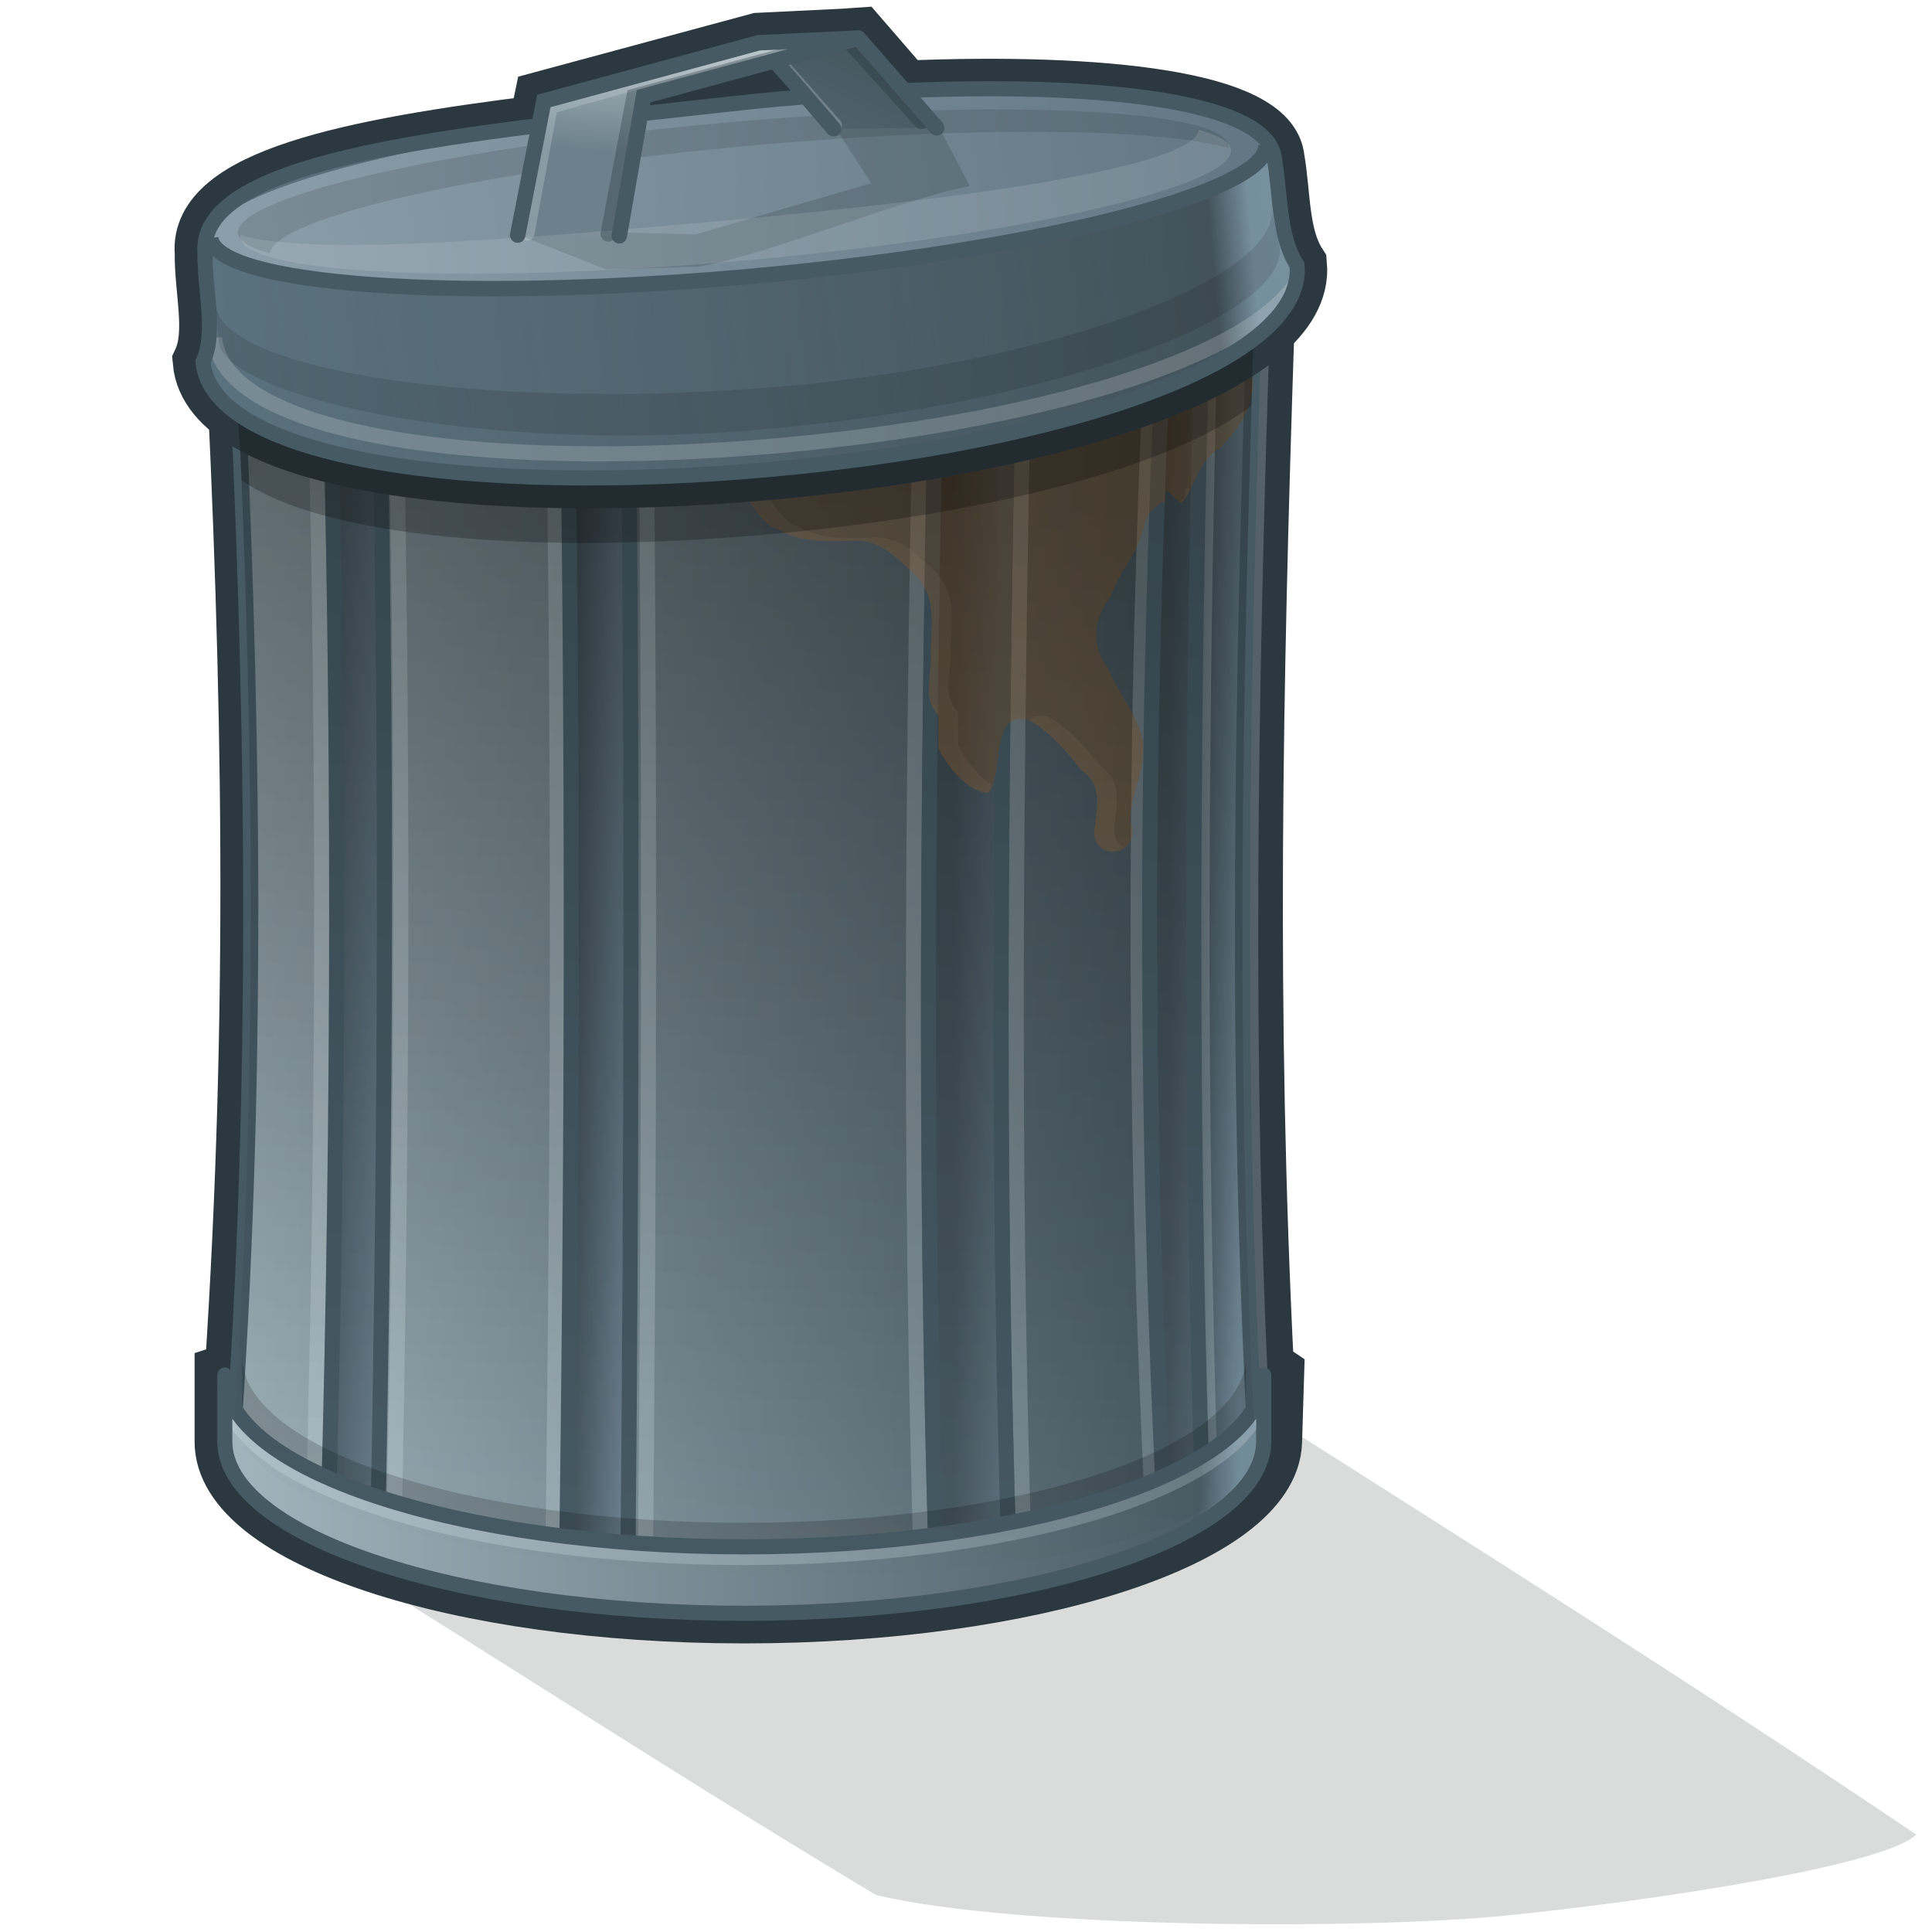 <?xml version="1.0" encoding="UTF-8" standalone="no"?>
<!-- Created with Inkscape (http://www.inkscape.org/) -->
<svg
   xmlns:dc="http://purl.org/dc/elements/1.1/"
   xmlns:cc="http://creativecommons.org/ns#"
   xmlns:rdf="http://www.w3.org/1999/02/22-rdf-syntax-ns#"
   xmlns:svg="http://www.w3.org/2000/svg"
   xmlns="http://www.w3.org/2000/svg"
   xmlns:xlink="http://www.w3.org/1999/xlink"
   xmlns:sodipodi="http://sodipodi.sourceforge.net/DTD/sodipodi-0.dtd"
   xmlns:inkscape="http://www.inkscape.org/namespaces/inkscape"
   width="128"
   height="128"
   id="svg3245"
   sodipodi:version="0.32"
   inkscape:version="0.46"
   version="1.0"
   sodipodi:docname="trash.svg"
   inkscape:output_extension="org.inkscape.output.svg.inkscape">
  <defs
     id="defs3247">
    <linearGradient
       id="linearGradient4538">
      <stop
         style="stop-color:#000000;stop-opacity:0.194;"
         offset="0"
         id="stop4540" />
      <stop
         style="stop-color:#000000;stop-opacity:0;"
         offset="1"
         id="stop4542" />
    </linearGradient>
    <linearGradient
       id="linearGradient4526">
      <stop
         id="stop4528"
         offset="0"
         style="stop-color:#6d8a98;stop-opacity:1;" />
      <stop
         style="stop-color:#44545c;stop-opacity:1;"
         offset="0.961"
         id="stop4530" />
      <stop
         id="stop4532"
         offset="1"
         style="stop-color:#77919f;stop-opacity:1;" />
    </linearGradient>
    <linearGradient
       id="linearGradient4327">
      <stop
         style="stop-color:#4e616a;stop-opacity:1;"
         offset="0"
         id="stop4329" />
      <stop
         style="stop-color:#415259;stop-opacity:1;"
         offset="1"
         id="stop4331" />
    </linearGradient>
    <linearGradient
       id="linearGradient4319">
      <stop
         style="stop-color:#6c818b;stop-opacity:1;"
         offset="0"
         id="stop4321" />
      <stop
         style="stop-color:#b2bec3;stop-opacity:1;"
         offset="1"
         id="stop4323" />
    </linearGradient>
    <linearGradient
       id="linearGradient4170">
      <stop
         style="stop-color:#000000;stop-opacity:0.237;"
         offset="0"
         id="stop4172" />
      <stop
         style="stop-color:#000000;stop-opacity:0;"
         offset="1"
         id="stop4174" />
    </linearGradient>
    <linearGradient
       id="linearGradient4084">
      <stop
         style="stop-color:#697f8c;stop-opacity:1;"
         offset="0"
         id="stop4086" />
      <stop
         style="stop-color:#495962;stop-opacity:1;"
         offset="1"
         id="stop4088" />
    </linearGradient>
    <linearGradient
       id="linearGradient4076">
      <stop
         style="stop-color:#8b9faa;stop-opacity:1;"
         offset="0"
         id="stop4078" />
      <stop
         style="stop-color:#617884;stop-opacity:1;"
         offset="1"
         id="stop4080" />
    </linearGradient>
    <linearGradient
       id="linearGradient3889">
      <stop
         style="stop-color:#a2b5bd;stop-opacity:1;"
         offset="0"
         id="stop3891" />
      <stop
         id="stop3897"
         offset="0.961"
         style="stop-color:#4b5d66;stop-opacity:1;" />
      <stop
         style="stop-color:#77919f;stop-opacity:1;"
         offset="1"
         id="stop3893" />
    </linearGradient>
    <linearGradient
       inkscape:collect="always"
       xlink:href="#linearGradient3889"
       id="linearGradient3956"
       gradientUnits="userSpaceOnUse"
       x1="18.969"
       y1="65.047"
       x2="81.134"
       y2="65.047"
       gradientTransform="matrix(1.079,0,0,1.079,-5.478,-5.296)" />
    <linearGradient
       inkscape:collect="always"
       xlink:href="#linearGradient4526"
       id="linearGradient3964"
       gradientUnits="userSpaceOnUse"
       x1="18.969"
       y1="65.047"
       x2="81.134"
       y2="65.047"
       gradientTransform="matrix(1.102,-9.7330725e-2,9.7384129e-2,1.102,-8.773,-2.174)" />
    <linearGradient
       inkscape:collect="always"
       xlink:href="#linearGradient3889"
       id="linearGradient3972"
       gradientUnits="userSpaceOnUse"
       x1="18.969"
       y1="65.047"
       x2="81.134"
       y2="65.047"
       gradientTransform="matrix(1.079,0,0,1.079,-5.478,-6.697)" />
    <filter
       inkscape:collect="always"
       id="filter4067"
       x="-0.057"
       width="1.114"
       y="-0.18"
       height="1.359">
      <feGaussianBlur
         inkscape:collect="always"
         stdDeviation="2.459"
         id="feGaussianBlur4069" />
    </filter>
    <linearGradient
       inkscape:collect="always"
       xlink:href="#linearGradient4076"
       id="linearGradient4082"
       x1="20.203"
       y1="96.812"
       x2="82.075"
       y2="96.812"
       gradientUnits="userSpaceOnUse" />
    <linearGradient
       inkscape:collect="always"
       xlink:href="#linearGradient4084"
       id="linearGradient4104"
       gradientUnits="userSpaceOnUse"
       x1="28.254"
       y1="60.588"
       x2="23.99"
       y2="60.588"
       gradientTransform="matrix(1.079,0,0,1.079,-5.478,-6.697)" />
    <linearGradient
       inkscape:collect="always"
       xlink:href="#linearGradient4084"
       id="linearGradient4106"
       gradientUnits="userSpaceOnUse"
       x1="43.104"
       y1="67.179"
       x2="40.355"
       y2="67.179"
       gradientTransform="matrix(1.079,0,0,1.079,-5.478,-6.697)" />
    <linearGradient
       inkscape:collect="always"
       xlink:href="#linearGradient4084"
       id="linearGradient4108"
       gradientUnits="userSpaceOnUse"
       x1="66.283"
       y1="65.693"
       x2="61.638"
       y2="65.693"
       gradientTransform="matrix(1.079,0,0,1.079,-3.32,-6.697)" />
    <linearGradient
       inkscape:collect="always"
       xlink:href="#linearGradient4084"
       id="linearGradient4110"
       gradientUnits="userSpaceOnUse"
       x1="82.04"
       y1="65.336"
       x2="76.08"
       y2="65.336"
       gradientTransform="matrix(0.719,0,0,1.079,22.739,-6.697)" />
    <filter
       inkscape:collect="always"
       id="filter4164">
      <feGaussianBlur
         inkscape:collect="always"
         stdDeviation="0.311"
         id="feGaussianBlur4166" />
    </filter>
    <linearGradient
       inkscape:collect="always"
       xlink:href="#linearGradient4170"
       id="linearGradient4176"
       x1="50.86"
       y1="34.297"
       x2="50.86"
       y2="101.573"
       gradientUnits="userSpaceOnUse"
       gradientTransform="matrix(1.079,0,0,1.079,-5.478,-6.697)" />
    <filter
       inkscape:collect="always"
       id="filter4200">
      <feGaussianBlur
         inkscape:collect="always"
         stdDeviation="0.298"
         id="feGaussianBlur4202" />
    </filter>
    <filter
       inkscape:collect="always"
       id="filter4257"
       x="-0.022"
       width="1.044"
       y="-0.135"
       height="1.27">
      <feGaussianBlur
         inkscape:collect="always"
         stdDeviation="0.598"
         id="feGaussianBlur4259" />
    </filter>
    <filter
       inkscape:collect="always"
       id="filter4282"
       x="-0.019"
       width="1.037"
       y="-0.204"
       height="1.409">
      <feGaussianBlur
         inkscape:collect="always"
         stdDeviation="0.471"
         id="feGaussianBlur4284" />
    </filter>
    <linearGradient
       inkscape:collect="always"
       xlink:href="#linearGradient4319"
       id="linearGradient4325"
       x1="41.226"
       y1="14.46"
       x2="42.553"
       y2="7.273"
       gradientUnits="userSpaceOnUse"
       gradientTransform="matrix(0.996,-8.7982809e-2,8.7982809e-2,0.996,-1.736,4.593)" />
    <linearGradient
       inkscape:collect="always"
       xlink:href="#linearGradient4327"
       id="linearGradient4333"
       x1="57.49"
       y1="13.876"
       x2="60.613"
       y2="8.92"
       gradientUnits="userSpaceOnUse"
       gradientTransform="matrix(1.075,-9.4943911e-2,9.4952972e-2,1.075,-7.352,-1.741)" />
    <filter
       inkscape:collect="always"
       id="filter4357">
      <feGaussianBlur
         inkscape:collect="always"
         stdDeviation="0.186"
         id="feGaussianBlur4359" />
    </filter>
    <filter
       inkscape:collect="always"
       id="filter4411">
      <feGaussianBlur
         inkscape:collect="always"
         stdDeviation="0.121"
         id="feGaussianBlur4413" />
    </filter>
    <filter
       inkscape:collect="always"
       id="filter4470">
      <feGaussianBlur
         inkscape:collect="always"
         stdDeviation="0.307"
         id="feGaussianBlur4472" />
    </filter>
    <filter
       inkscape:collect="always"
       id="filter4522"
       x="-0.053"
       width="1.105"
       y="-0.248"
       height="1.496">
      <feGaussianBlur
         inkscape:collect="always"
         stdDeviation="1.372"
         id="feGaussianBlur4524" />
    </filter>
    <linearGradient
       inkscape:collect="always"
       xlink:href="#linearGradient4170"
       id="linearGradient4534"
       gradientUnits="userSpaceOnUse"
       x1="50.86"
       y1="34.297"
       x2="42.728"
       y2="102.922"
       gradientTransform="matrix(1.079,0,0,1.079,-5.478,-6.697)" />
    <linearGradient
       inkscape:collect="always"
       xlink:href="#linearGradient4538"
       id="linearGradient4544"
       x1="12.522"
       y1="31.385"
       x2="86.299"
       y2="18.303"
       gradientUnits="userSpaceOnUse"
       gradientTransform="matrix(1.079,0,0,1.079,-5.478,-6.697)" />
    <filter
       inkscape:collect="always"
       id="filter4596">
      <feGaussianBlur
         inkscape:collect="always"
         stdDeviation="0.082"
         id="feGaussianBlur4598" />
    </filter>
    <filter
       inkscape:collect="always"
       id="filter4677">
      <feGaussianBlur
         inkscape:collect="always"
         stdDeviation="0.297"
         id="feGaussianBlur4679" />
    </filter>
  </defs>
  <sodipodi:namedview
     id="base"
     pagecolor="#ffffff"
     bordercolor="#666666"
     borderopacity="1.0"
     inkscape:pageopacity="0.0"
     inkscape:pageshadow="2"
     inkscape:zoom="0.5"
     inkscape:cx="-310.13426"
     inkscape:cy="281.557"
     inkscape:document-units="px"
     inkscape:current-layer="layer3"
     showgrid="false"
     inkscape:window-width="1440"
     inkscape:window-height="825"
     inkscape:window-x="0"
     inkscape:window-y="25"
     showguides="true"
     inkscape:guide-bbox="true" />
  <g
     inkscape:groupmode="layer"
     id="layer3"
     inkscape:label="shadow"
     style="display:inline">
    <path
       style="opacity:1;fill:#060708;fill-opacity:0.146;fill-rule:evenodd;stroke:none;stroke-width:1;stroke-linecap:butt;stroke-linejoin:miter;marker:none;marker-start:none;marker-mid:none;marker-end:none;stroke-miterlimit:4;stroke-dasharray:none;stroke-dashoffset:0;stroke-opacity:1;visibility:visible;display:inline;overflow:visible;filter:url(#filter4067);enable-background:accumulate"
       d="M 97.651,124.254 C 88.852,125.164 67.571,125.082 58.872,122.989 C 44.997,114.562 31.639,105.59 17.759,97.068 C 19.514,89.186 76.996,92.218 83.122,93.232 C 97.421,102.459 108.647,109.6 122.741,119.221 C 120.813,121.128 107.152,123.271 97.651,124.254 z"
       id="path3978"
       sodipodi:nodetypes="cccccs"
       transform="matrix(1.079,0,0,1.064,-5.478,-5.306)" />
  </g>
  <g
     inkscape:label="main"
     inkscape:groupmode="layer"
     id="layer1"
     style="display:inline">
    <path
       style="opacity:1;fill:none;fill-opacity:1;fill-rule:evenodd;stroke:#2b383f;stroke-width:4;stroke-linecap:butt;stroke-linejoin:miter;marker:none;marker-start:none;marker-mid:none;marker-end:none;stroke-miterlimit:4;stroke-dasharray:none;stroke-dashoffset:0;stroke-opacity:1;visibility:visible;display:inline;overflow:visible;enable-background:accumulate"
       d="M 15.533,21.664 C 16.757,45.562 17.133,66.979 15.566,90.878 L 14.892,91.098 L 14.892,95.516 C 14.892,101.799 30.293,106.88 49.292,106.88 C 68.291,106.88 84.074,101.797 84.266,95.516 L 84.401,91.098 L 83.726,90.644 C 82.547,66.996 82.965,45.706 83.76,21.664"
       id="path4555"
       sodipodi:nodetypes="ccccssccc" />
    <path
       style="opacity:1;fill:url(#linearGradient4104);fill-opacity:1;fill-rule:evenodd;stroke:none;stroke-width:1;stroke-linecap:butt;stroke-linejoin:miter;marker:none;marker-start:none;marker-mid:none;marker-end:none;stroke-miterlimit:4;stroke-dasharray:none;stroke-dashoffset:0;stroke-opacity:1;visibility:visible;display:inline;overflow:visible;enable-background:accumulate"
       d="M 21.199,23.552 L 21.199,98.702 C 22.745,99.779 24.959,100.75 27.674,101.568 L 27.674,25.609 L 21.199,23.552 z"
       id="path4102" />
    <path
       style="opacity:1;fill:url(#linearGradient4110);fill-opacity:1;fill-rule:evenodd;stroke:none;stroke-width:1;stroke-linecap:butt;stroke-linejoin:miter;marker:none;marker-start:none;marker-mid:none;marker-end:none;stroke-miterlimit:4;stroke-dasharray:none;stroke-dashoffset:0;stroke-opacity:1;visibility:visible;display:inline;overflow:visible;enable-background:accumulate"
       d="M 79.78,21.866 L 74.789,21.731 L 74.856,100.995 C 76.934,99.882 79.118,98.553 79.848,97.083 L 79.78,21.866 z"
       id="path4100"
       sodipodi:nodetypes="ccccc" />
    <path
       style="opacity:1;fill:url(#linearGradient4106);fill-opacity:1;fill-rule:evenodd;stroke:none;stroke-width:1;stroke-linecap:butt;stroke-linejoin:miter;marker:none;marker-start:none;marker-mid:none;marker-end:none;stroke-miterlimit:4;stroke-dasharray:none;stroke-dashoffset:0;stroke-opacity:1;visibility:visible;display:inline;overflow:visible;enable-background:accumulate"
       d="M 36.139,25.913 L 36.139,103.356 C 38.192,103.651 40.34,103.911 42.614,104.064 L 42.614,25.98 L 36.139,25.913 z"
       id="path4098"
       sodipodi:nodetypes="ccccc" />
    <path
       style="opacity:1;fill:url(#linearGradient4108);fill-opacity:1;fill-rule:evenodd;stroke:none;stroke-width:1;stroke-linecap:butt;stroke-linejoin:miter;marker:none;marker-start:none;marker-mid:none;marker-end:none;stroke-miterlimit:4;stroke-dasharray:none;stroke-dashoffset:0;stroke-opacity:1;visibility:visible;display:inline;overflow:visible;enable-background:accumulate"
       d="M 68.28,21.933 L 61.804,21.967 L 60.59,103.659 C 62.883,103.412 66.208,103.144 68.212,102.749 L 68.28,21.933 z"
       id="path3930"
       sodipodi:nodetypes="ccccc" />
    <path
       style="opacity:1;fill:url(#linearGradient3972);fill-opacity:1;fill-rule:evenodd;stroke:none;stroke-width:1;stroke-linecap:butt;stroke-linejoin:miter;marker:none;marker-start:none;marker-mid:none;marker-end:none;stroke-miterlimit:4;stroke-dasharray:none;stroke-dashoffset:0;stroke-opacity:1;visibility:visible;display:inline;overflow:visible;enable-background:accumulate"
       d="M 15.533,21.664 C 16.771,45.831 17.161,69.999 15.533,94.167 L 21.764,99.753 C 22.466,73.74 22.514,47.727 21.764,21.714 L 15.533,21.664 z M 25.034,21.605 C 25.676,48.085 25.551,74.566 25.034,101.046 L 37.522,104.621 C 37.917,76.837 37.997,49.158 37.522,21.664 L 25.034,21.605 z M 41.588,21.664 C 41.913,49.983 41.843,77.711 41.588,105.16 L 62.06,104.655 C 61.193,77.043 61.485,49.431 62.06,21.819 L 41.588,21.664 z M 66.863,21.664 C 66.303,49.113 65.985,76.515 66.863,103.677 L 77.15,100.459 C 75.822,74.194 75.861,47.929 77.15,21.664 L 66.863,21.664 z M 79.636,21.664 C 78.985,47.177 78.836,72.691 79.636,98.204 L 83.085,94.167 C 81.853,70.246 82.281,45.992 83.085,21.664 L 79.636,21.664 z"
       id="path3345"
       sodipodi:nodetypes="ccccccccccccccccccccccccc" />
    <path
       style="opacity:1;fill:url(#linearGradient4176);fill-opacity:1;fill-rule:evenodd;stroke:none;stroke-width:1;stroke-linecap:butt;stroke-linejoin:miter;marker:none;marker-start:none;marker-mid:none;marker-end:none;stroke-miterlimit:4;stroke-dasharray:none;stroke-dashoffset:0;stroke-opacity:1;visibility:visible;overflow:visible;enable-background:accumulate"
       d="M 83.085,94.167 C 87.529,108.454 17.661,107.066 15.533,94.167 C 17.161,69.999 16.771,45.831 15.533,21.664 L 83.085,21.664 C 82.281,45.992 81.853,70.246 83.085,94.167 z"
       id="path4168"
       sodipodi:nodetypes="ccccc" />
    <path
       sodipodi:nodetypes="cccccccccccccccccc"
       id="path4112"
       d="M 83.63,94.167 C 82.398,70.246 82.827,45.992 83.63,21.664 M 76.384,100.459 C 75.057,74.194 75.095,47.929 76.384,21.664 M 61.063,104.693 C 60.197,77.081 60.489,49.469 61.063,21.857 M 36.602,104.775 C 36.997,76.991 37.078,49.312 36.602,21.818 M 20.767,99.753 C 21.47,73.74 21.518,47.727 20.767,21.714 M 80.181,21.664 C 79.53,47.177 79.381,72.691 80.181,98.204 M 67.871,21.664 C 67.31,49.113 66.993,76.515 67.871,103.677 M 42.75,21.664 C 43.075,49.983 43.005,77.711 42.75,105.16 M 26.118,21.605 C 26.761,48.085 26.636,74.566 26.118,101.046"
       style="opacity:1;fill:none;fill-opacity:1;fill-rule:evenodd;stroke:#edfcff;stroke-width:1;stroke-linecap:butt;stroke-linejoin:miter;marker:none;marker-start:none;marker-mid:none;marker-end:none;stroke-miterlimit:4;stroke-dasharray:none;stroke-dashoffset:0;stroke-opacity:0.213;visibility:visible;display:inline;overflow:visible;enable-background:accumulate" />
    <path
       sodipodi:nodetypes="cccccccccccccccccccc"
       id="path4114"
       d="M 83.085,94.167 C 81.853,70.246 82.281,45.992 83.085,21.664 M 77.15,100.459 C 75.822,74.194 75.861,47.929 77.15,21.664 M 62.06,104.655 C 61.193,77.043 61.485,49.431 62.06,21.819 M 37.522,104.621 C 37.917,76.837 37.997,49.158 37.522,21.664 M 21.764,99.753 C 22.466,73.74 22.514,47.727 21.764,21.714 M 79.636,21.664 C 78.985,47.177 78.836,72.691 79.636,98.204 M 66.863,21.664 C 66.303,49.113 65.985,76.515 66.863,103.677 M 41.588,21.664 C 41.913,49.983 41.843,77.711 41.588,105.16 M 25.034,21.605 C 25.676,48.085 25.551,74.566 25.034,101.046 M 15.533,21.664 C 16.771,45.831 17.161,69.999 15.533,94.167"
       style="opacity:1;fill:none;fill-opacity:1;fill-rule:evenodd;stroke:#465a64;stroke-width:1;stroke-linecap:butt;stroke-linejoin:miter;marker:none;marker-start:none;marker-mid:none;marker-end:none;stroke-miterlimit:4;stroke-dasharray:none;stroke-dashoffset:0;stroke-opacity:1;visibility:visible;overflow:visible;enable-background:accumulate" />
    <path
       style="opacity:1;fill:#000000;fill-opacity:0.179;fill-rule:evenodd;stroke:none;stroke-width:1;stroke-linecap:butt;stroke-linejoin:round;marker:none;marker-start:none;marker-mid:none;marker-end:none;stroke-miterlimit:10;stroke-dasharray:none;stroke-dashoffset:0;stroke-opacity:1;visibility:visible;display:inline;overflow:visible;filter:url(#filter4200);enable-background:accumulate"
       d="M 19.948,89.513 L 19.948,93.455 C 19.948,99.083 33.738,103.651 50.75,103.651 C 67.763,103.651 81.583,99.083 81.583,93.455 L 81.583,89.513 C 81.583,95.14 67.763,99.708 50.75,99.708 C 33.738,99.708 19.948,95.14 19.948,89.513 z"
       id="path4178"
       sodipodi:nodetypes="ccsccsc"
       transform="matrix(1.079,0,0,1.079,-5.478,-6.697)" />
    <path
       style="fill:#a55100;fill-opacity:0.262;fill-rule:evenodd;stroke:none;stroke-width:1px;stroke-linecap:butt;stroke-linejoin:miter;stroke-opacity:1"
       d="M 45.496,21.929 C 45.109,25.173 49.667,34.809 51.487,35.036 C 52.996,35.939 54.751,35.878 56.444,35.831 C 58.231,35.662 59.533,37.032 60.725,38.183 C 62.022,39.665 61.737,41.258 61.653,43.262 C 61.776,44.697 61.052,46.233 62.17,47.393 L 62.163,49.569 C 62.558,50.445 63.999,52.5 65.49,52.52 C 66.543,51.327 65.538,47.028 68.115,47.692 C 69.573,48.441 70.714,49.857 71.706,51.092 C 73.094,52.031 72.645,53.455 72.479,55.248 C 72.727,57.249 75.602,56.524 74.921,54.555 C 74.771,52.871 75.86,51.202 75.739,49.422 C 75.61,47.51 74.054,46.04 73.362,44.179 C 72.241,42.749 72.493,40.817 73.605,39.481 C 74.16,37.81 75.506,36.528 75.807,34.753 C 76.051,33.94 76.719,33.34 77.209,33.22 C 77.201,33.099 77.226,32.623 77.231,32.522 C 77.417,32.504 78.103,33.314 78.263,33.272 C 78.866,33.114 79.312,30.463 80.807,29.713 C 82.131,28.367 83.283,26.692 82.935,24.712 C 82.854,23.791 83.076,22.424 82.39,21.769"
       id="path3880"
       sodipodi:nodetypes="ccccccccccccscccccsccc" />
    <path
       style="opacity:1;fill:url(#linearGradient3956);fill-opacity:1;fill-rule:evenodd;stroke:none;stroke-width:1;stroke-linecap:butt;stroke-linejoin:round;marker:none;marker-start:none;marker-mid:none;marker-end:none;stroke-miterlimit:10;stroke-dasharray:none;stroke-dashoffset:0;stroke-opacity:1;visibility:visible;display:inline;overflow:visible;enable-background:accumulate"
       d="M 14.894,91.097 L 14.894,95.5 C 14.894,101.783 30.293,106.884 49.292,106.884 C 68.291,106.884 83.724,101.783 83.724,95.5 L 83.724,91.097 C 83.724,97.381 68.291,102.482 49.292,102.482 C 30.293,102.482 14.894,97.381 14.894,91.097 z"
       id="path3959"
       sodipodi:nodetypes="ccsccsc" />
    <path
       style="opacity:1;fill:none;fill-opacity:1;fill-rule:evenodd;stroke:#edfcff;stroke-width:1;stroke-linecap:butt;stroke-linejoin:miter;marker:none;marker-start:none;marker-mid:none;marker-end:none;stroke-miterlimit:4;stroke-dasharray:none;stroke-dashoffset:0;stroke-opacity:0.213;visibility:visible;display:inline;overflow:visible;enable-background:accumulate"
       d="M 83.724,91.806 C 83.724,98.09 68.291,103.19 49.292,103.19 C 30.293,103.19 14.894,98.09 14.894,91.806"
       id="path4118"
       sodipodi:nodetypes="csc" />
    <path
       sodipodi:nodetypes="ccsccsc"
       id="path4116"
       d="M 14.894,91.097 L 14.894,95.5 C 14.894,101.783 30.293,106.884 49.292,106.884 C 68.291,106.884 83.724,101.783 83.724,95.5 L 83.724,91.097 C 83.724,97.381 68.291,102.482 49.292,102.482 C 30.293,102.482 14.894,97.381 14.894,91.097 z"
       style="opacity:1;fill:none;fill-opacity:1;fill-rule:evenodd;stroke:#465a64;stroke-width:1;stroke-linecap:butt;stroke-linejoin:round;marker:none;marker-start:none;marker-mid:none;marker-end:none;stroke-miterlimit:10;stroke-dasharray:none;stroke-dashoffset:0;stroke-opacity:1;visibility:visible;display:inline;overflow:visible;enable-background:accumulate" />
    <path
       sodipodi:nodetypes="ccccc"
       id="path4476"
       d="M 83.085,94.167 C 87.529,108.454 17.661,107.066 15.533,94.167 C 17.161,69.999 16.771,45.831 15.533,21.664 L 83.085,21.664 C 82.281,45.992 81.853,70.246 83.085,94.167 z"
       style="opacity:1;fill:url(#linearGradient4534);fill-opacity:1;fill-rule:evenodd;stroke:none;stroke-width:1;stroke-linecap:butt;stroke-linejoin:miter;marker:none;marker-start:none;marker-mid:none;marker-end:none;stroke-miterlimit:4;stroke-dasharray:none;stroke-dashoffset:0;stroke-opacity:1;visibility:visible;overflow:visible;enable-background:accumulate" />
    <path
       style="fill:#ffd9b5;fill-opacity:0.05;fill-rule:evenodd;stroke:none;stroke-width:1px;stroke-linecap:butt;stroke-linejoin:miter;stroke-opacity:1;filter:url(#filter4677)"
       d="M 47.219,26.531 C 46.86,29.537 51.095,38.478 52.781,38.688 C 54.18,39.524 55.806,39.45 57.375,39.406 C 59.031,39.25 60.239,40.527 61.344,41.594 C 62.545,42.967 62.297,44.424 62.219,46.281 C 62.333,47.611 61.652,49.05 62.688,50.125 L 62.688,52.125 C 63.054,52.937 64.368,54.856 65.75,54.875 C 65.858,54.752 65.932,54.589 66,54.406 C 65.008,53.834 64.184,52.585 63.906,51.969 L 63.906,49.938 C 62.871,48.863 63.551,47.455 63.438,46.125 C 63.516,44.268 63.795,42.78 62.594,41.406 C 61.489,40.339 60.281,39.062 58.625,39.219 C 57.056,39.263 55.43,39.337 54.031,38.5 C 52.376,38.294 48.283,29.694 48.469,26.531 L 47.219,26.531 z M 77.875,36.156 C 77.87,36.25 77.836,36.7 77.844,36.812 C 77.933,36.689 78.029,36.511 78.125,36.312 C 78.019,36.225 77.926,36.152 77.875,36.156 z M 77.844,36.812 C 77.73,36.84 77.625,36.889 77.5,36.969 C 77.535,36.988 77.574,37.036 77.594,37.031 C 77.677,37.009 77.763,36.923 77.844,36.812 z M 69.031,50.156 C 68.696,50.145 68.441,50.251 68.25,50.438 C 69.571,51.139 70.626,52.435 71.531,53.562 C 72.817,54.433 72.404,55.745 72.25,57.406 C 72.394,58.565 73.478,58.729 74.125,58.25 C 73.791,58.103 73.535,57.754 73.469,57.219 C 73.623,55.557 74.036,54.246 72.75,53.375 C 71.831,52.23 70.788,50.913 69.438,50.219 C 69.288,50.18 69.156,50.161 69.031,50.156 z"
       id="path4600"
       transform="matrix(1.079,0,0,1.079,-5.478,-6.697)" />
  </g>
  <g
     inkscape:groupmode="layer"
     id="layer2"
     inkscape:label="lid"
     style="display:inline">
    <path
       style="opacity:1;fill:none;fill-opacity:1;fill-rule:evenodd;stroke:#2b383f;stroke-width:4;stroke-linecap:butt;stroke-linejoin:miter;marker:none;marker-start:none;marker-mid:none;marker-end:none;stroke-miterlimit:4;stroke-dasharray:none;stroke-dashoffset:0;stroke-opacity:1;visibility:visible;display:inline;overflow:visible;enable-background:accumulate"
       d="M 56.88,2.509 C 56.88,2.509 56.455,2.54 55.835,2.577 L 50.27,2.847 L 36.038,6.691 L 35.701,8.31 C 23.271,9.849 13.146,11.9 13.577,16.774 C 13.539,19.171 14.342,22.031 13.442,23.957 C 14.013,30.421 31.185,32.867 50.742,31.14 C 70.299,29.412 86.489,24.014 85.918,17.55 C 84.691,15.641 84.849,12.923 84.434,10.535 C 84.098,6.731 73.122,5.469 59.916,6.016 L 56.88,2.509 z M 51.316,4.027 C 51.339,4.06 51.351,4.093 51.383,4.128 C 52.092,4.887 52.752,5.657 53.407,6.421 C 51.716,6.559 50.016,6.705 48.314,6.893 C 46.354,7.11 44.396,7.319 42.446,7.534 L 42.648,6.387 L 51.316,4.027 z"
       id="path4546" />
    <path
       style="opacity:1;fill:#050606;fill-opacity:0.252;fill-rule:evenodd;stroke:none;stroke-width:1;stroke-linecap:butt;stroke-linejoin:miter;marker:none;marker-start:none;marker-mid:none;marker-end:none;stroke-miterlimit:4;stroke-dasharray:none;stroke-dashoffset:0;stroke-opacity:1;visibility:visible;display:inline;overflow:visible;filter:url(#filter4522);enable-background:accumulate"
       d="M 19.469,28.403 C 19.629,31.536 19.779,32.554 19.906,35.688 C 24.855,39.199 37.696,40.303 52.094,39.031 C 65.424,37.854 76.946,34.953 81.906,31.125 C 81.956,29.508 82.009,27.899 82.062,26.281 L 19.469,28.403 z"
       id="path4474"
       sodipodi:nodetypes="ccsccc"
       transform="matrix(1.079,0,0,1.079,-5.478,-6.697)" />
    <path
       sodipodi:nodetypes="cccsccs"
       id="path3862"
       d="M 48.324,6.895 C 31.019,8.813 13.011,10.321 13.582,16.785 L 13.677,24.054 C 14.248,30.518 31.201,32.853 50.758,31.126 C 70.315,29.399 86.305,24.264 85.734,17.8 L 84.435,10.528 C 84.004,5.642 66.057,4.932 48.324,6.895 z"
       style="opacity:1;fill:url(#linearGradient3964);fill-opacity:1;fill-rule:evenodd;stroke:none;stroke-width:1;stroke-linecap:butt;stroke-linejoin:miter;marker:none;marker-start:none;marker-mid:none;marker-end:none;stroke-miterlimit:4;stroke-dasharray:none;stroke-dashoffset:0;stroke-opacity:1;visibility:visible;display:inline;overflow:visible;enable-background:accumulate" />
    <path
       style="opacity:1;fill:url(#linearGradient4544);fill-opacity:1;fill-rule:evenodd;stroke:none;stroke-width:1;stroke-linecap:butt;stroke-linejoin:miter;marker:none;marker-start:none;marker-mid:none;marker-end:none;stroke-miterlimit:4;stroke-dasharray:none;stroke-dashoffset:0;stroke-opacity:1;visibility:visible;display:inline;overflow:visible;enable-background:accumulate"
       d="M 48.324,6.895 C 31.019,8.813 13.011,10.321 13.582,16.785 L 13.677,24.054 C 14.248,30.518 31.201,32.853 50.758,31.126 C 70.315,29.399 86.305,24.264 85.734,17.8 L 84.435,10.528 C 84.004,5.642 66.057,4.932 48.324,6.895 z"
       id="path4536"
       sodipodi:nodetypes="cccsccs" />
    <path
       transform="matrix(1.13,-9.9801127e-2,0.128,1.45,-21.273,-122.602)"
       d="M 82.075,96.812 A 30.936,3.914 0 1 1 20.203,96.812 A 30.936,3.914 0 1 1 82.075,96.812 z"
       sodipodi:ry="3.9143412"
       sodipodi:rx="30.935923"
       sodipodi:cy="96.811539"
       sodipodi:cx="51.138973"
       id="path3864"
       style="opacity:1;fill:url(#linearGradient4082);fill-opacity:1;fill-rule:evenodd;stroke:none;stroke-width:0.861;stroke-linecap:butt;stroke-linejoin:miter;marker:none;marker-start:none;marker-mid:none;marker-end:none;stroke-miterlimit:4;stroke-dasharray:none;stroke-dashoffset:0;stroke-opacity:1;visibility:visible;display:inline;overflow:visible;enable-background:accumulate"
       sodipodi:type="arc" />
    <path
       sodipodi:nodetypes="css"
       id="path4122"
       d="M 17.937,24.01 C 17.937,30.024 33.597,33.662 51.789,33.662 C 67.208,33.662 80.606,31.048 84.333,26.59"
       style="opacity:1;fill:none;fill-opacity:1;fill-rule:evenodd;stroke:#ffffff;stroke-width:0.927;stroke-linecap:butt;stroke-linejoin:miter;marker:none;marker-start:none;marker-mid:none;marker-end:none;stroke-miterlimit:4;stroke-dasharray:none;stroke-dashoffset:0;stroke-opacity:0.183;visibility:visible;overflow:visible;filter:url(#filter4164);enable-background:accumulate"
       transform="matrix(1.075,-9.4943911e-2,9.4952972e-2,1.075,-7.352,-1.741)" />
    <path
       style="opacity:1;fill:none;fill-opacity:1;fill-rule:evenodd;stroke:#465a64;stroke-width:1;stroke-linecap:butt;stroke-linejoin:miter;marker:none;marker-start:none;marker-mid:none;marker-end:none;stroke-miterlimit:4;stroke-dasharray:none;stroke-dashoffset:0;stroke-opacity:1;visibility:visible;display:inline;overflow:visible;enable-background:accumulate"
       d="M 48.324,6.895 C 31.019,8.813 13.011,10.321 13.582,16.785 C 13.544,19.182 14.35,22.039 13.45,23.965 C 14.021,30.429 31.201,32.853 50.758,31.126 C 70.315,29.399 86.503,24.027 85.932,17.563 C 84.705,15.655 84.85,12.916 84.435,10.528 C 84.004,5.642 66.057,4.932 48.324,6.895 z"
       id="path4071"
       sodipodi:nodetypes="cccsccs" />
    <path
       style="fill:none;fill-opacity:1;fill-rule:evenodd;stroke:#465a64;stroke-width:1.025;stroke-linecap:butt;stroke-linejoin:miter;marker:none;marker-start:none;marker-mid:none;marker-end:none;stroke-miterlimit:4;stroke-dashoffset:0;stroke-opacity:1;visibility:visible;display:inline;overflow:visible;enable-background:accumulate"
       d="M 83.873,9.576 C 84.15,12.708 68.713,16.634 49.416,18.339 C 30.119,20.043 14.233,18.883 13.956,15.751"
       id="path4073"
       sodipodi:nodetypes="css" />
    <path
       style="opacity:1;fill:#000000;fill-opacity:0.11;fill-rule:evenodd;stroke:none;stroke-width:1;stroke-linecap:butt;stroke-linejoin:miter;marker:none;marker-start:none;marker-mid:none;marker-end:none;stroke-miterlimit:4;stroke-dasharray:none;stroke-dashoffset:0;stroke-opacity:1;visibility:visible;overflow:visible;filter:url(#filter4257);enable-background:accumulate"
       d="M 18.166,21.995 L 18.191,24.379 C 18.37,27.535 32.878,32.588 51.07,32.588 C 69.262,32.588 83.67,28.458 83.562,24.23 L 83.281,21.941 C 83.209,26.139 68.809,30.32 50.75,30.051 C 34.193,29.804 18.272,26.179 18.166,21.995 z"
       id="path4204"
       sodipodi:nodetypes="ccsccsc"
       transform="matrix(1.075,-9.4943911e-2,9.4952972e-2,1.075,-7.352,-1.741)" />
    <path
       style="opacity:1;fill:#000000;fill-opacity:0.116;fill-rule:evenodd;stroke:none;stroke-width:0.861;stroke-linecap:butt;stroke-linejoin:miter;marker:none;marker-start:none;marker-mid:none;marker-end:none;stroke-miterlimit:4;stroke-dasharray:none;stroke-dashoffset:0;stroke-opacity:1;visibility:visible;overflow:visible;filter:url(#filter4282);enable-background:accumulate"
       d="M 50.442,13.623 C 33.589,13.623 19.929,15.478 19.929,17.761 C 19.929,18.254 20.609,18.719 21.778,19.157 C 22.302,16.936 35.77,15.166 52.29,15.166 C 65.499,15.166 76.704,16.292 80.954,17.884 C 80.962,17.844 80.983,17.801 80.983,17.761 C 80.983,15.478 67.294,13.623 50.442,13.623 z"
       id="path4261"
       transform="matrix(1.075,-9.4943911e-2,9.4952972e-2,1.075,-7.352,-1.741)" />
    <path
       style="opacity:1;fill:#101416;fill-opacity:0.156;fill-rule:evenodd;stroke:none;stroke-width:1.025;stroke-linecap:round;stroke-linejoin:miter;marker:none;marker-start:none;marker-mid:none;marker-end:none;stroke-miterlimit:4;stroke-dasharray:none;stroke-dashoffset:0;stroke-opacity:1;visibility:visible;display:inline;overflow:visible;filter:url(#filter4470);enable-background:accumulate"
       d="M 42.276,21.964 L 37.273,19.465 L 43.513,19.8 L 47.915,20.297 L 58.932,18.118 L 57.028,14.494 L 63.334,14.944 L 64.942,18.819 C 60.401,19.318 52.457,21.893 47.916,22.288 L 42.276,21.964 z"
       id="path4415"
       sodipodi:nodetypes="cccccccccc"
       transform="matrix(1.075,-9.4943911e-2,9.4952972e-2,1.075,-7.352,-1.741)" />
    <path
       id="path4301"
       style="opacity:1;fill:url(#linearGradient4333);fill-opacity:1;fill-rule:evenodd;stroke:none;stroke-width:1.025;stroke-linecap:round;stroke-linejoin:miter;marker:none;marker-start:none;marker-mid:none;marker-end:none;stroke-miterlimit:4;stroke-dasharray:none;stroke-dashoffset:0;stroke-opacity:1;visibility:visible;display:inline;overflow:visible;enable-background:accumulate"
       d="M 55.229,8.529 L 50.26,2.834 L 56.868,2.522 L 62.063,8.467"
       sodipodi:nodetypes="cccc" />
    <path
       id="path4296"
       style="opacity:1;fill:url(#linearGradient4325);fill-opacity:1;fill-rule:evenodd;stroke:none;stroke-width:1.025;stroke-linecap:round;stroke-linejoin:miter;marker:none;marker-start:none;marker-mid:none;marker-end:none;stroke-miterlimit:4;stroke-dasharray:none;stroke-dashoffset:0;stroke-opacity:1;visibility:visible;display:inline;overflow:visible;filter:url(#filter4596);enable-background:accumulate"
       d="M 57.77,8.543 L 51.647,8.833 L 38.462,12.406 L 37.057,20.692 L 43.115,20.709 L 44.586,12.116 L 57.77,8.543 z"
       sodipodi:nodetypes="ccccccc"
       transform="matrix(1.079,0,0,1.079,-5.478,-6.697)" />
    <path
       id="path4286"
       d="M 50.442,13.623 C 33.589,13.623 19.929,15.478 19.929,17.761 C 19.929,18.254 20.609,18.719 21.778,19.157 C 22.302,16.936 35.957,16.166 52.477,16.166 C 65.687,16.166 76.704,16.292 80.954,17.884 C 80.962,17.844 80.983,17.801 80.983,17.761 C 80.983,15.478 67.294,13.623 50.442,13.623 z"
       style="opacity:1;fill:#fdfdfd;fill-opacity:0.116;fill-rule:evenodd;stroke:none;stroke-width:0.861;stroke-linecap:butt;stroke-linejoin:miter;marker:none;marker-start:none;marker-mid:none;marker-end:none;stroke-miterlimit:4;stroke-dasharray:none;stroke-dashoffset:0;stroke-opacity:1;visibility:visible;overflow:visible;filter:url(#filter4282);enable-background:accumulate"
       transform="matrix(-1.075,9.4943911e-2,-9.4952972e-2,-1.075,104.664,27.128)"
       sodipodi:nodetypes="cscscsc" />
    <path
       id="path4335"
       style="opacity:1;fill:none;fill-opacity:1;fill-rule:evenodd;stroke:#dde4e8;stroke-width:0.95;stroke-linecap:round;stroke-linejoin:miter;marker:none;marker-start:none;marker-mid:none;marker-end:none;stroke-miterlimit:4;stroke-dasharray:none;stroke-dashoffset:0;stroke-opacity:0.252;visibility:visible;display:inline;overflow:visible;filter:url(#filter4357);enable-background:accumulate"
       d="M 56.985,14.39 L 53.12,9.128 L 39.709,11.673 L 37.606,19.288"
       sodipodi:nodetypes="cccc"
       transform="matrix(1.075,-9.4943911e-2,9.4952972e-2,1.075,-7.352,-1.741)" />
    <path
       id="path4361"
       style="opacity:1;fill:none;fill-opacity:1;fill-rule:evenodd;stroke:#232f35;stroke-width:0.95;stroke-linecap:round;stroke-linejoin:miter;marker:none;marker-start:none;marker-mid:none;marker-end:none;stroke-miterlimit:4;stroke-dasharray:none;stroke-dashoffset:0;stroke-opacity:0.312;visibility:visible;display:inline;overflow:visible;filter:url(#filter4411);enable-background:accumulate"
       d="M 42.578,19.794 L 44.906,11.526 L 58.206,9.132 L 62.331,14.606"
       sodipodi:nodetypes="cccc"
       transform="matrix(1.075,-9.4943911e-2,9.4952972e-2,1.075,-7.352,-1.741)" />
    <path
       sodipodi:nodetypes="cccccc"
       d="M 41.03,15.621 L 42.639,6.378 L 56.868,2.522 L 50.26,2.834 L 36.031,6.691 L 34.297,15.572"
       style="opacity:1;fill:none;fill-opacity:1;fill-rule:evenodd;stroke:#465a64;stroke-width:1.025;stroke-linecap:round;stroke-linejoin:miter;marker:none;marker-start:none;marker-mid:none;marker-end:none;stroke-miterlimit:4;stroke-dasharray:none;stroke-dashoffset:0;stroke-opacity:1;visibility:visible;display:inline;overflow:visible;enable-background:accumulate"
       id="path4307" />
    <path
       sodipodi:nodetypes="cccc"
       d="M 56.868,2.522 L 62.063,8.467 M 55.229,8.529 C 53.951,7.063 52.753,5.591 51.392,4.132"
       style="opacity:1;fill:none;fill-opacity:1;fill-rule:evenodd;stroke:#465a64;stroke-width:1.025;stroke-linecap:round;stroke-linejoin:miter;marker:none;marker-start:none;marker-mid:none;marker-end:none;stroke-miterlimit:4;stroke-dasharray:none;stroke-dashoffset:0;stroke-opacity:1;visibility:visible;display:inline;overflow:visible;enable-background:accumulate"
       id="path4309" />
  </g>
</svg>
